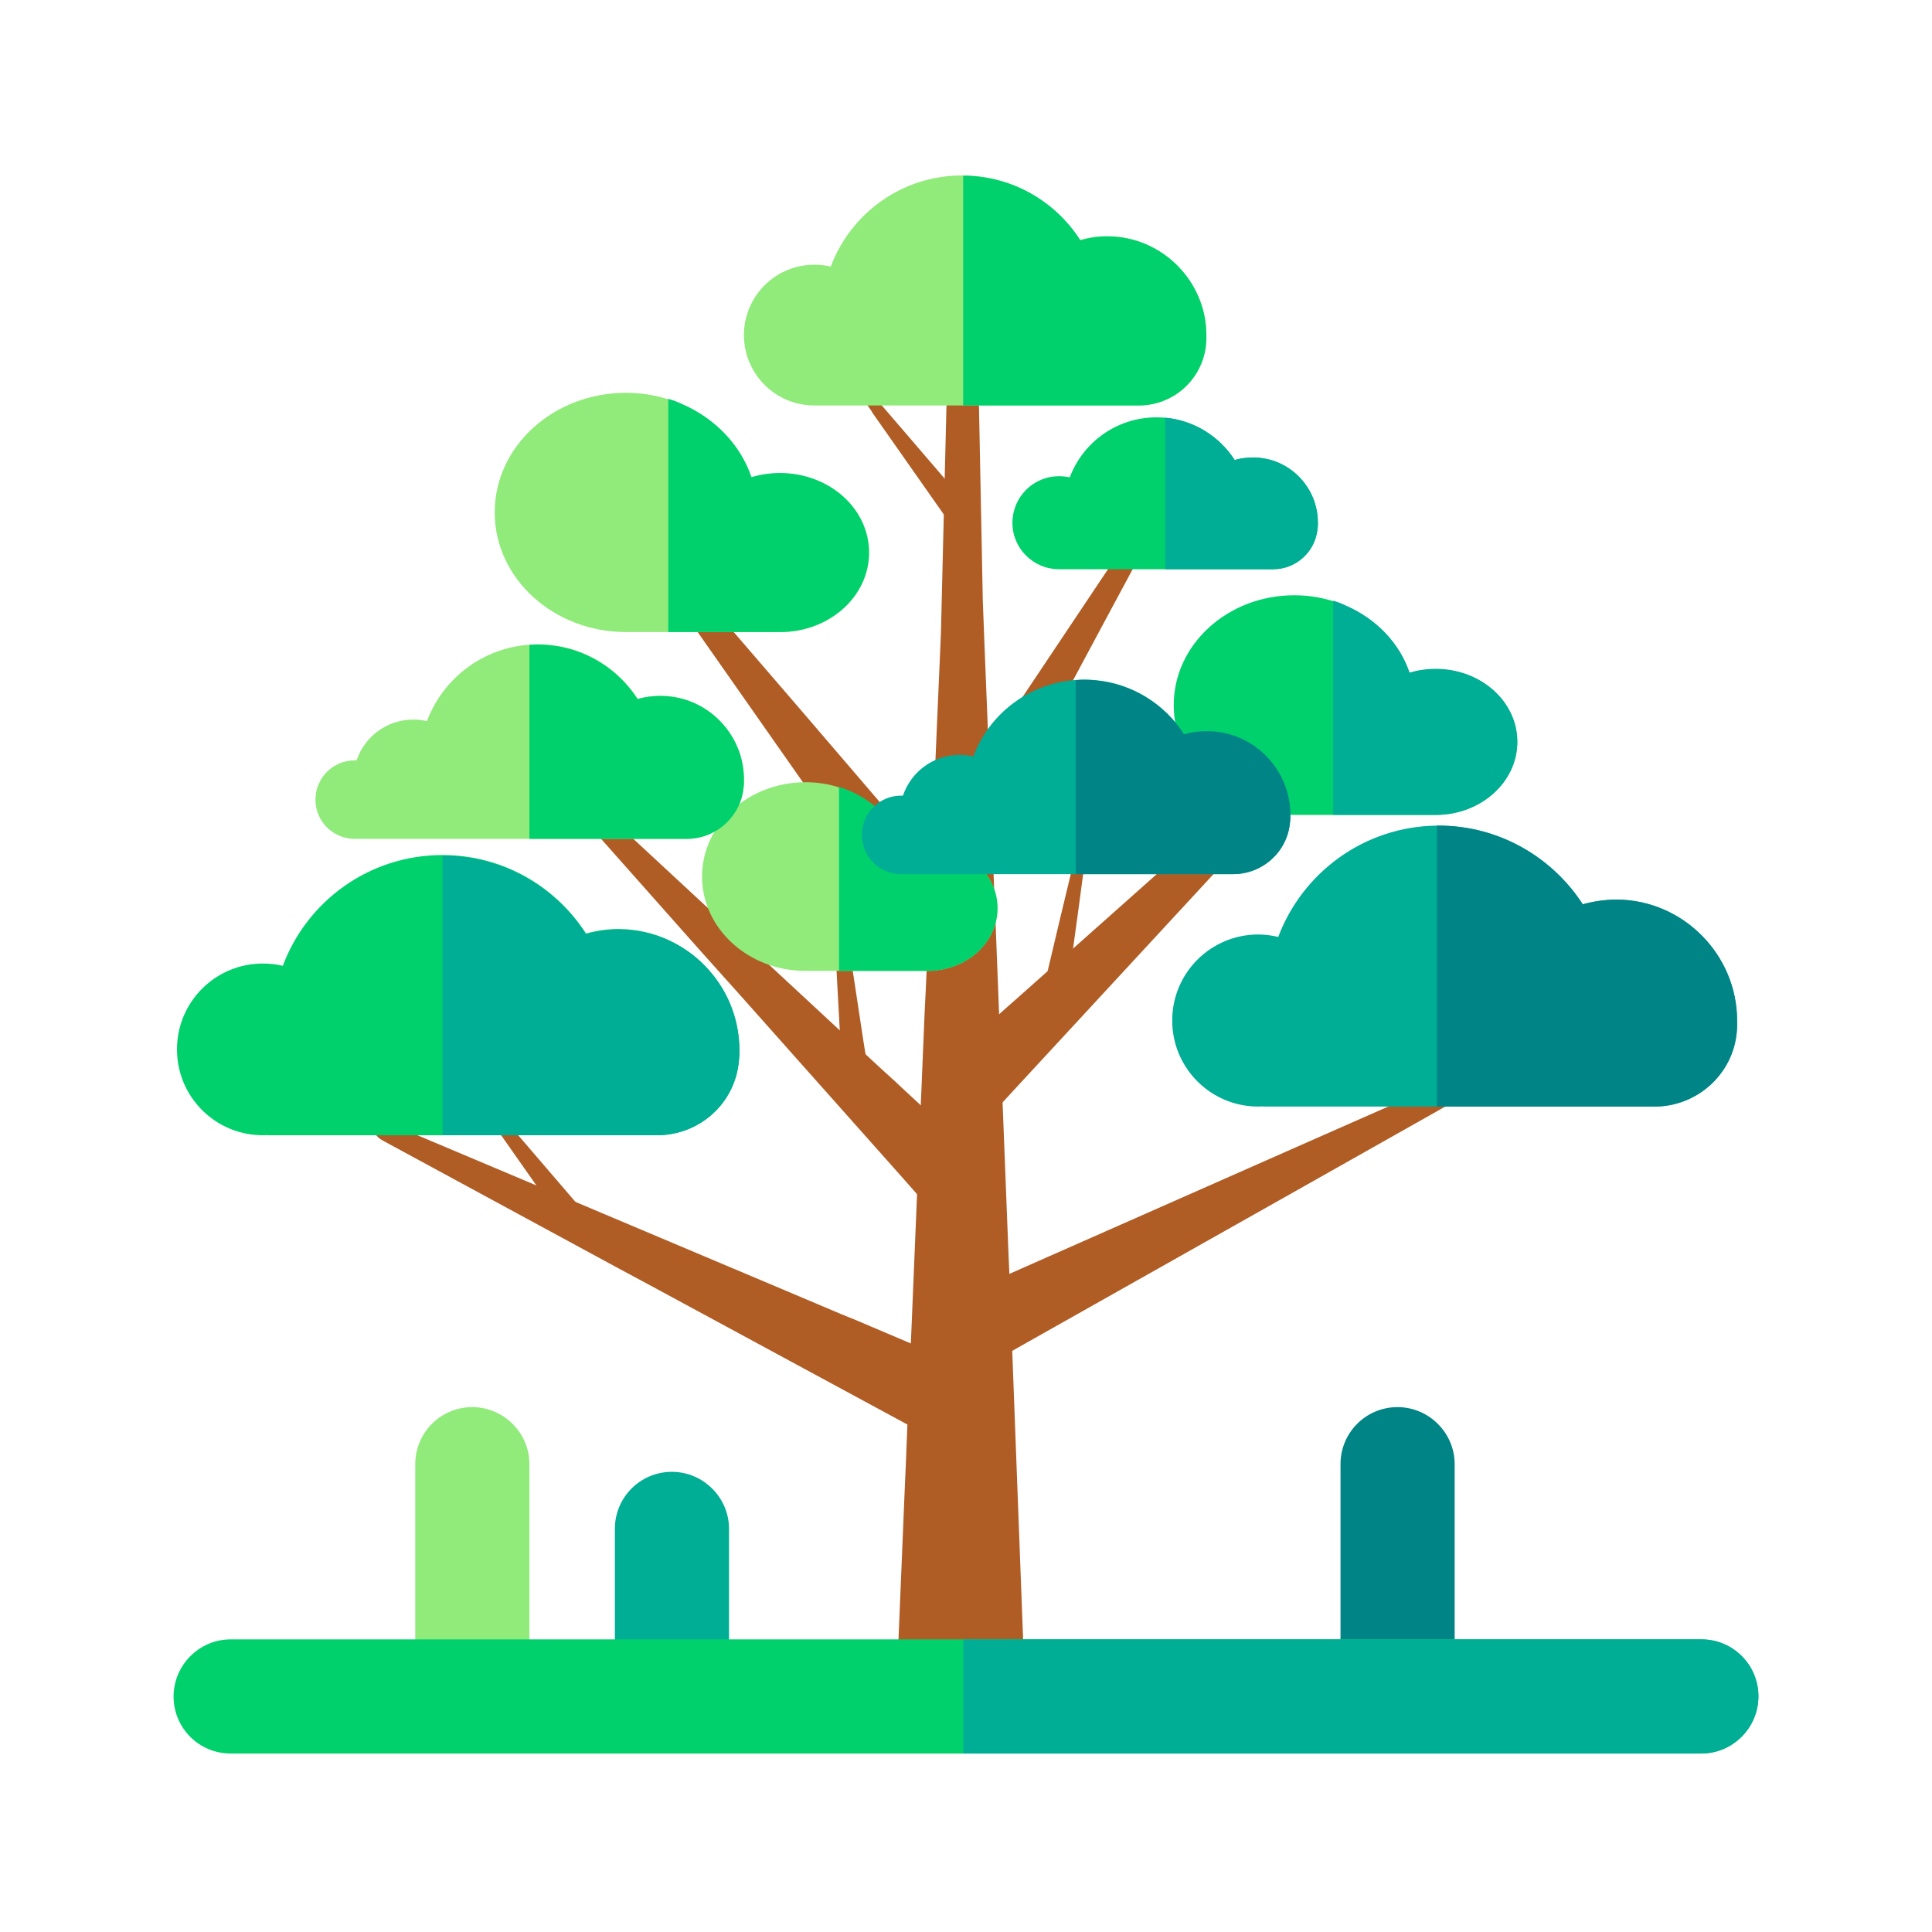 <svg xmlns="http://www.w3.org/2000/svg" width="200" height="200" class="icon" viewBox="0 0 1024 1024"><path fill="#B05C25" d="M543.2 893.6h-68l4.2-101.3.9-20.6.1-3 1.8-44.4.4-8.1 1.1-26.4 6.1-146.5v-.3l.4-8.9.4-7.9 1.6-35.8v-.1l3.8-92 2.7-62.3 3.9-160c.2-4.3 3.1-6.7 6.3-7.2.4-.1.7-.1 1.1-.1h.6c3.7.1 7.2 2.6 7.5 7.3l2.8 142.2.8 21.2 3.8 94.8v.5l1.9 48.8.3 5.9v.5l1.7 43.9v.5l.1 1.6v.3l5 127.9v.1l.4 8.7 1.7 45.6.2 5.2v.2l6.4 169.7z"/><path fill="#B05C25" d="m521.9 617.2-8.3 8.2-18.3 18-7.7-8.7-9.7-11L391 526l-12.2-13.6-8.6-9.6-73.1-82.4c-5.9-6.4-.1-12 6.1-5.9l81.2 75.3 66.4 61.6 16.6 15.4 6.3 5.7 4.8 4.5 20.5 19 22.9 21.2zm201-240.1-78.6 85-107.6 116.4-4.4 4.8-14.3 15.4-8.1-8.2-3.6-3.7-14.9-15.3 18.5-16.5 1.4-1.2 23.6-21 3.2-2.8 106.6-94.8 72.2-64.2c6.3-6 12-.3 6 6.1zM524.7 729.8l-5.8 12.2-12.8 26.7-11.8-6.4-14.9-8.1-132.7-71.8-18.6-10-13.1-7.1-111.8-60.6c-8.9-4.6-4.9-13 4.3-8.8l117.8 49.7 96.4 40.7 24.1 10.2 9.1 3.7 7 3 29.7 12.6 33.1 14z"/><path fill="#B05C25" d="m794.2 570.6-106.3 60-145.6 82.1-6 3.4L517 727l-5.5-10.8-2.4-4.9-10-20.2 23.9-10.6 1.8-.8 30.5-13.5 4.1-1.8L697 603.6l93.2-41.1c8.2-3.9 12.1 3.6 4 8.1zm-274.3-83.1-.7.5-.3.2-.1.1-.5.4-16.7 13.1-.5.5-.3.1-1.3 1-7.7 6-9.8-14.3-.1-.1-64.2-91.6-41.7-59.5-.7-1-44.3-63.2c-4.8-6.6 1.1-11.2 6.3-5l35 41 17.7 20.6 35.9 41.7 58.2 67.9.1.1 13.6 15.9 2 2.3 1.1 1.3.5.5 17.6 20.5.1.1.2.2.6.7zm-.9-212.3-.3.2-.1.1-.2.1-6.6 5.2-.2.2h-.1l-.5.4-3 2.4-3.9-5.6-25.4-36.2-16.5-23.5-.2-.5-17.5-25c-1.9-2.6.4-4.4 2.5-2l13.8 16.2 7 8.2 14.2 16.5 23 26.8 5.4 6.3.8.9.4.5.2.2 6.9 8.1.1.1.2.4zM318.2 652.4l-.3.2-.1.1-.2.1-6.6 5.2-.2.2h-.1l-.5.4-3 2.4-3.9-5.6-25.4-36.2-16.5-23.5-.3-.4-17.5-25c-1.9-2.6.4-4.4 2.5-2l13.8 16.2 7 8.2 14.2 16.5 23 26.8 5.4 6.3.8.9.4.5.2.2 6.9 8.1.1.1.3.3zm142.1-82.6h-.7l-8.3.9-.3.1h-.1l-.7.1-3.8.4-.3-6.8v-.1l-2.4-44.1-1.5-28.7v-.5l-1.6-30.5c-.2-3.2 2.7-3.5 3.1-.4l3.2 21.1 1.6 10.6 3.3 21.5 5.3 34.9v.1l1.3 8.2.2 1.2.1.7.1.3 1.6 10.6v.2l-.1.2zm103.3-30-.3-.1h-.4l-8.3-1.5h-.3l-.1-.1-.6-.1-3.8-.7 1.7-6.6v-.1l10.2-43 6.7-27.9.1-.5 7.1-29.7c.7-3.1 3.6-2.6 3.1.6l-2.9 21.1-1.5 10.6-2.9 21.6-4.8 35v.1l-1.1 8.2-.2 1.2-.1.7v.3l-1.5 10.6v.2l-.1.1zm59.3-280.1-37.5 69.8-63 117.5-.2.4-.1.1-2.3 4.4-12.1-7.3-1.2-.7-10.3-6.2 10.3-15.4 1.2-1.7 12.6-18.8.1-.1.2-.3 58.5-87.5 38.4-57.4c3.5-5.2 8.4-2.2 5.4 3.2z"/><path fill="#90EB7A" d="M250.4 899.2c-8.3 0-15.9-3.4-21.4-8.9s-8.9-13-8.9-21.4V776c0-16.7 13.5-30.2 30.2-30.2 8.3 0 15.9 3.4 21.4 8.9s8.9 13 8.9 21.4V869c.1 16.6-13.5 30.2-30.2 30.2z"/><path fill="#008486" d="M740.8 899.2c-8.3 0-15.9-3.4-21.4-8.9s-8.9-13-8.9-21.4V776c0-16.7 13.5-30.2 30.2-30.2 8.3 0 15.9 3.4 21.4 8.9s8.9 13 8.9 21.4V869c0 16.6-13.5 30.2-30.2 30.2z"/><path fill="#00AD95" d="M356.2 899.2c-8.3 0-15.9-3.4-21.4-8.9s-8.9-13-8.9-21.4v-58.6c0-16.7 13.5-30.2 30.2-30.2 8.3 0 15.9 3.4 21.4 8.9s8.9 13 8.9 21.4v58.7c0 16.5-13.5 30.1-30.2 30.1z"/><path fill="#00D16C" d="M932 899.1c0 8.3-3.4 15.9-8.9 21.4s-13 8.9-21.4 8.9H122.2c-16.7 0-30.2-13.5-30.2-30.2 0-8.3 3.4-15.9 8.9-21.4s13-8.9 21.4-8.9h779.5c16.7 0 30.2 13.5 30.2 30.2z"/><path fill="#00AD95" d="M932 899.1c0 8.3-3.4 15.9-8.9 21.4s-13 8.9-21.4 8.9H510.6v-60.5h391.2c16.7 0 30.2 13.5 30.2 30.2z"/><path fill="#90EB7A" d="M460.6 292.9c0 23.3-21.1 42.1-47.1 42.1h-81.7c-38.4 0-69.6-28.4-69.6-63.4s31.1-63.4 69.6-63.4c7.8 0 15.3 1.2 22.3 3.4 2.5.7 4.9 1.6 7.2 2.7 17.6 7.6 31.1 21.7 36.9 38.8 4.8-1.4 9.8-2.2 15.2-2.2 26.1-.1 47.2 18.6 47.2 42z"/><path fill="#00D16C" d="M460.6 292.9c0 23.3-21.1 42.1-47.1 42.1h-59.3V211.4c2.5.7 4.9 1.6 7.2 2.7 17.6 7.6 31.1 21.7 36.9 38.8 4.8-1.4 9.8-2.2 15.2-2.2 26 .1 47.1 18.8 47.1 42.2z"/><path fill="#90EB7A" d="M528.7 481.4c0 18.4-16.6 33.2-37.2 33.2H427c-30.3 0-54.9-22.4-54.9-50s24.5-50 54.9-50c6.2 0 12.1.9 17.6 2.7 2 .6 3.9 1.3 5.7 2.1 13.9 6 24.5 17.1 29.1 30.6 3.8-1.1 7.7-1.7 12-1.7 20.7-.1 37.3 14.6 37.3 33.1z"/><path fill="#00D16C" d="M528.7 481.4c0 18.4-16.6 33.2-37.2 33.2h-46.8v-97.5c2 .6 3.9 1.3 5.7 2.1 13.9 6 24.5 17.1 29.1 30.6 3.8-1.1 7.7-1.7 12-1.7 20.6.1 37.2 14.8 37.2 33.3zm275.5-88.2c0 21.4-19.4 38.7-43.2 38.7h-75c-35.3 0-63.9-26.1-63.9-58.2s28.6-58.2 63.9-58.2c7.2 0 14 1.1 20.5 3.1 2.3.6 4.5 1.5 6.6 2.5 16.2 7 28.6 19.9 33.9 35.6 4.4-1.3 9-2 14-2 23.9-.1 43.2 17.1 43.2 38.5z"/><path fill="#00AD95" d="M804.2 393.2c0 21.4-19.4 38.7-43.2 38.7h-54.4V318.4c2.3.6 4.5 1.5 6.6 2.5 16.2 7 28.6 19.9 33.9 35.6 4.4-1.3 9-2 14-2 23.8.1 43.1 17.3 43.1 38.7z"/><path fill="#90EB7A" d="M639.4 177.7v2.2c0 .9-.1 1.9-.2 2.8-1.8 18.3-17.2 32.2-35.6 32.2h-172c-20.6 0-37.3-16.7-37.3-37.3s16.7-37.3 37.3-37.3c3 0 5.9.3 8.7 1C450.9 113.1 478 93 509.8 93h.4c26.1.1 49 13.7 62.1 34.2 4.7-1.3 9.7-2.1 14.9-2 28.8.3 52.2 23.9 52.2 52.5z"/><path fill="#00D16C" d="M639.4 177.7v2.2c0 .9-.1 1.9-.2 2.8-1.8 18.3-17.2 32.2-35.6 32.2h-93.1V93.1c26.1.1 49 13.7 62.1 34.2 4.7-1.3 9.7-2.1 14.9-2 28.5.2 51.9 23.8 51.9 52.4z"/><path fill="#00AD95" d="M920.7 541v2.7c0 1.2-.1 2.3-.2 3.5-2.1 22.3-21.1 39.3-43.6 39.3H669.5v-.1c-.8 0-1.7.1-2.6.1-25.2 0-45.6-20.4-45.6-45.6 0-25.2 20.4-45.6 45.6-45.6 3.7 0 7.2.5 10.6 1.3 12.8-34.1 45.6-58.6 84.1-59h.9c32 0 60.2 16.7 76.4 41.7 5.8-1.6 11.9-2.5 18.2-2.5 35 .3 63.6 29.2 63.6 64.2z"/><path fill="#008486" d="M920.7 541v2.7c0 1.2-.1 2.3-.2 3.5-2.1 22.3-21.1 39.3-43.6 39.3H761.6V437.6h.9c32 0 60.2 16.7 76.4 41.7 5.8-1.6 11.9-2.5 18.2-2.5 35 .3 63.6 29.2 63.6 64.2z"/><path fill="#00D16C" d="M698.5 277v1.5c0 .6-.1 1.3-.2 1.9-1.2 12.1-11.4 21.3-23.5 21.3H561.3c-13.6 0-24.7-11-24.7-24.6s11-24.7 24.7-24.7c2 0 3.8.2 5.7.6 7-18.6 24.9-31.8 46-31.8 1.6 0 3 .1 4.6.2 15.4 1.4 28.8 10 36.8 22.4 3.1-.9 6.4-1.3 9.9-1.3 18.8 0 34.2 15.5 34.2 34.5z"/><path fill="#00AD95" d="M698.5 277v1.5c0 .6-.1 1.3-.2 1.9-1.2 12.1-11.4 21.3-23.5 21.3h-57.2v-80.3c15.4 1.4 28.8 10 36.8 22.4 3.1-.9 6.4-1.3 9.9-1.3 18.8 0 34.2 15.5 34.2 34.5z"/><path fill="#90EB7A" d="M394.3 413.1v1.9c0 .8-.1 1.6-.2 2.4-1.5 15.5-14.6 27.2-30.1 27.2H187.3c-11.2-.4-20.1-9.5-20.1-20.8 0-11.5 9.3-20.8 20.8-20.8h1c4.2-12.5 16-21.6 30-21.6 2.6 0 4.9.3 7.3.8 8.4-22.5 29.4-38.8 54.4-40.5 1.5-.1 2.9-.2 4.4-.2 2 0 3.9.1 5.9.3 19.7 1.8 36.8 12.8 47 28.6 4-1.1 8.2-1.7 12.6-1.6 24 .2 43.7 20.1 43.7 44.3z"/><path fill="#00D16C" d="M394.3 413.1v1.9c0 .8-.1 1.6-.2 2.4-1.5 15.5-14.6 27.2-30.1 27.2h-83.4V341.8c1.5-.1 2.9-.2 4.4-.2 2 0 3.9.1 5.9.3 19.7 1.8 36.8 12.8 47 28.6 4-1.1 8.2-1.7 12.6-1.6 24.1.1 43.8 20 43.8 44.2z"/><path fill="#00AD95" d="M683.9 431.8v1.9c0 .8-.1 1.6-.2 2.4-1.5 15.5-14.6 27.2-30.1 27.2H476.9c-11.2-.4-20.1-9.5-20.1-20.8 0-11.5 9.3-20.8 20.8-20.8h1c4.2-12.5 16-21.6 30-21.6 2.6 0 4.9.3 7.3.8 8.4-22.5 29.4-38.8 54.4-40.5 1.5-.1 2.9-.2 4.4-.2 2 0 3.9.1 5.9.3 19.7 1.8 36.8 12.8 47 28.6 4-1.1 8.2-1.7 12.6-1.6 24 .2 43.7 20.1 43.7 44.3z"/><path fill="#008486" d="M683.9 431.8v1.9c0 .8-.1 1.6-.2 2.4-1.5 15.5-14.6 27.2-30.1 27.2h-83.4V360.5c1.5-.1 2.9-.2 4.4-.2 2 0 3.9.1 5.9.3 19.7 1.8 36.8 12.8 47 28.6 4-1.1 8.2-1.7 12.6-1.6 24.1.1 43.8 20 43.8 44.2z"/><path fill="#00D16C" d="M391.9 556.6v2.6c-.1 1.1-.2 2.4-.3 3.4-2.1 22.3-20.9 39.1-43.4 39.1H141.9v-.1c-.9.1-1.7.1-2.6.1-25.1 0-45.5-20.3-45.5-45.5 0-25.1 20.3-45.5 45.5-45.5 3.6 0 7.2.4 10.6 1.2 12.8-34.3 45.8-58.7 84.6-58.7h.1c31.9 0 59.9 16.6 76 41.6 5.7-1.6 11.8-2.5 18.1-2.4 34.9.6 63.2 29.3 63.2 64.2z"/><path fill="#00AD95" d="M391.9 556.6v2.6c-.1 1.1-.2 2.4-.3 3.4-2.1 22.3-20.9 39.1-43.4 39.1H234.6V453.5c31.9 0 59.9 16.6 76 41.6 5.7-1.6 11.8-2.5 18.1-2.4 34.9.3 63.2 29 63.2 63.9z"/></svg>